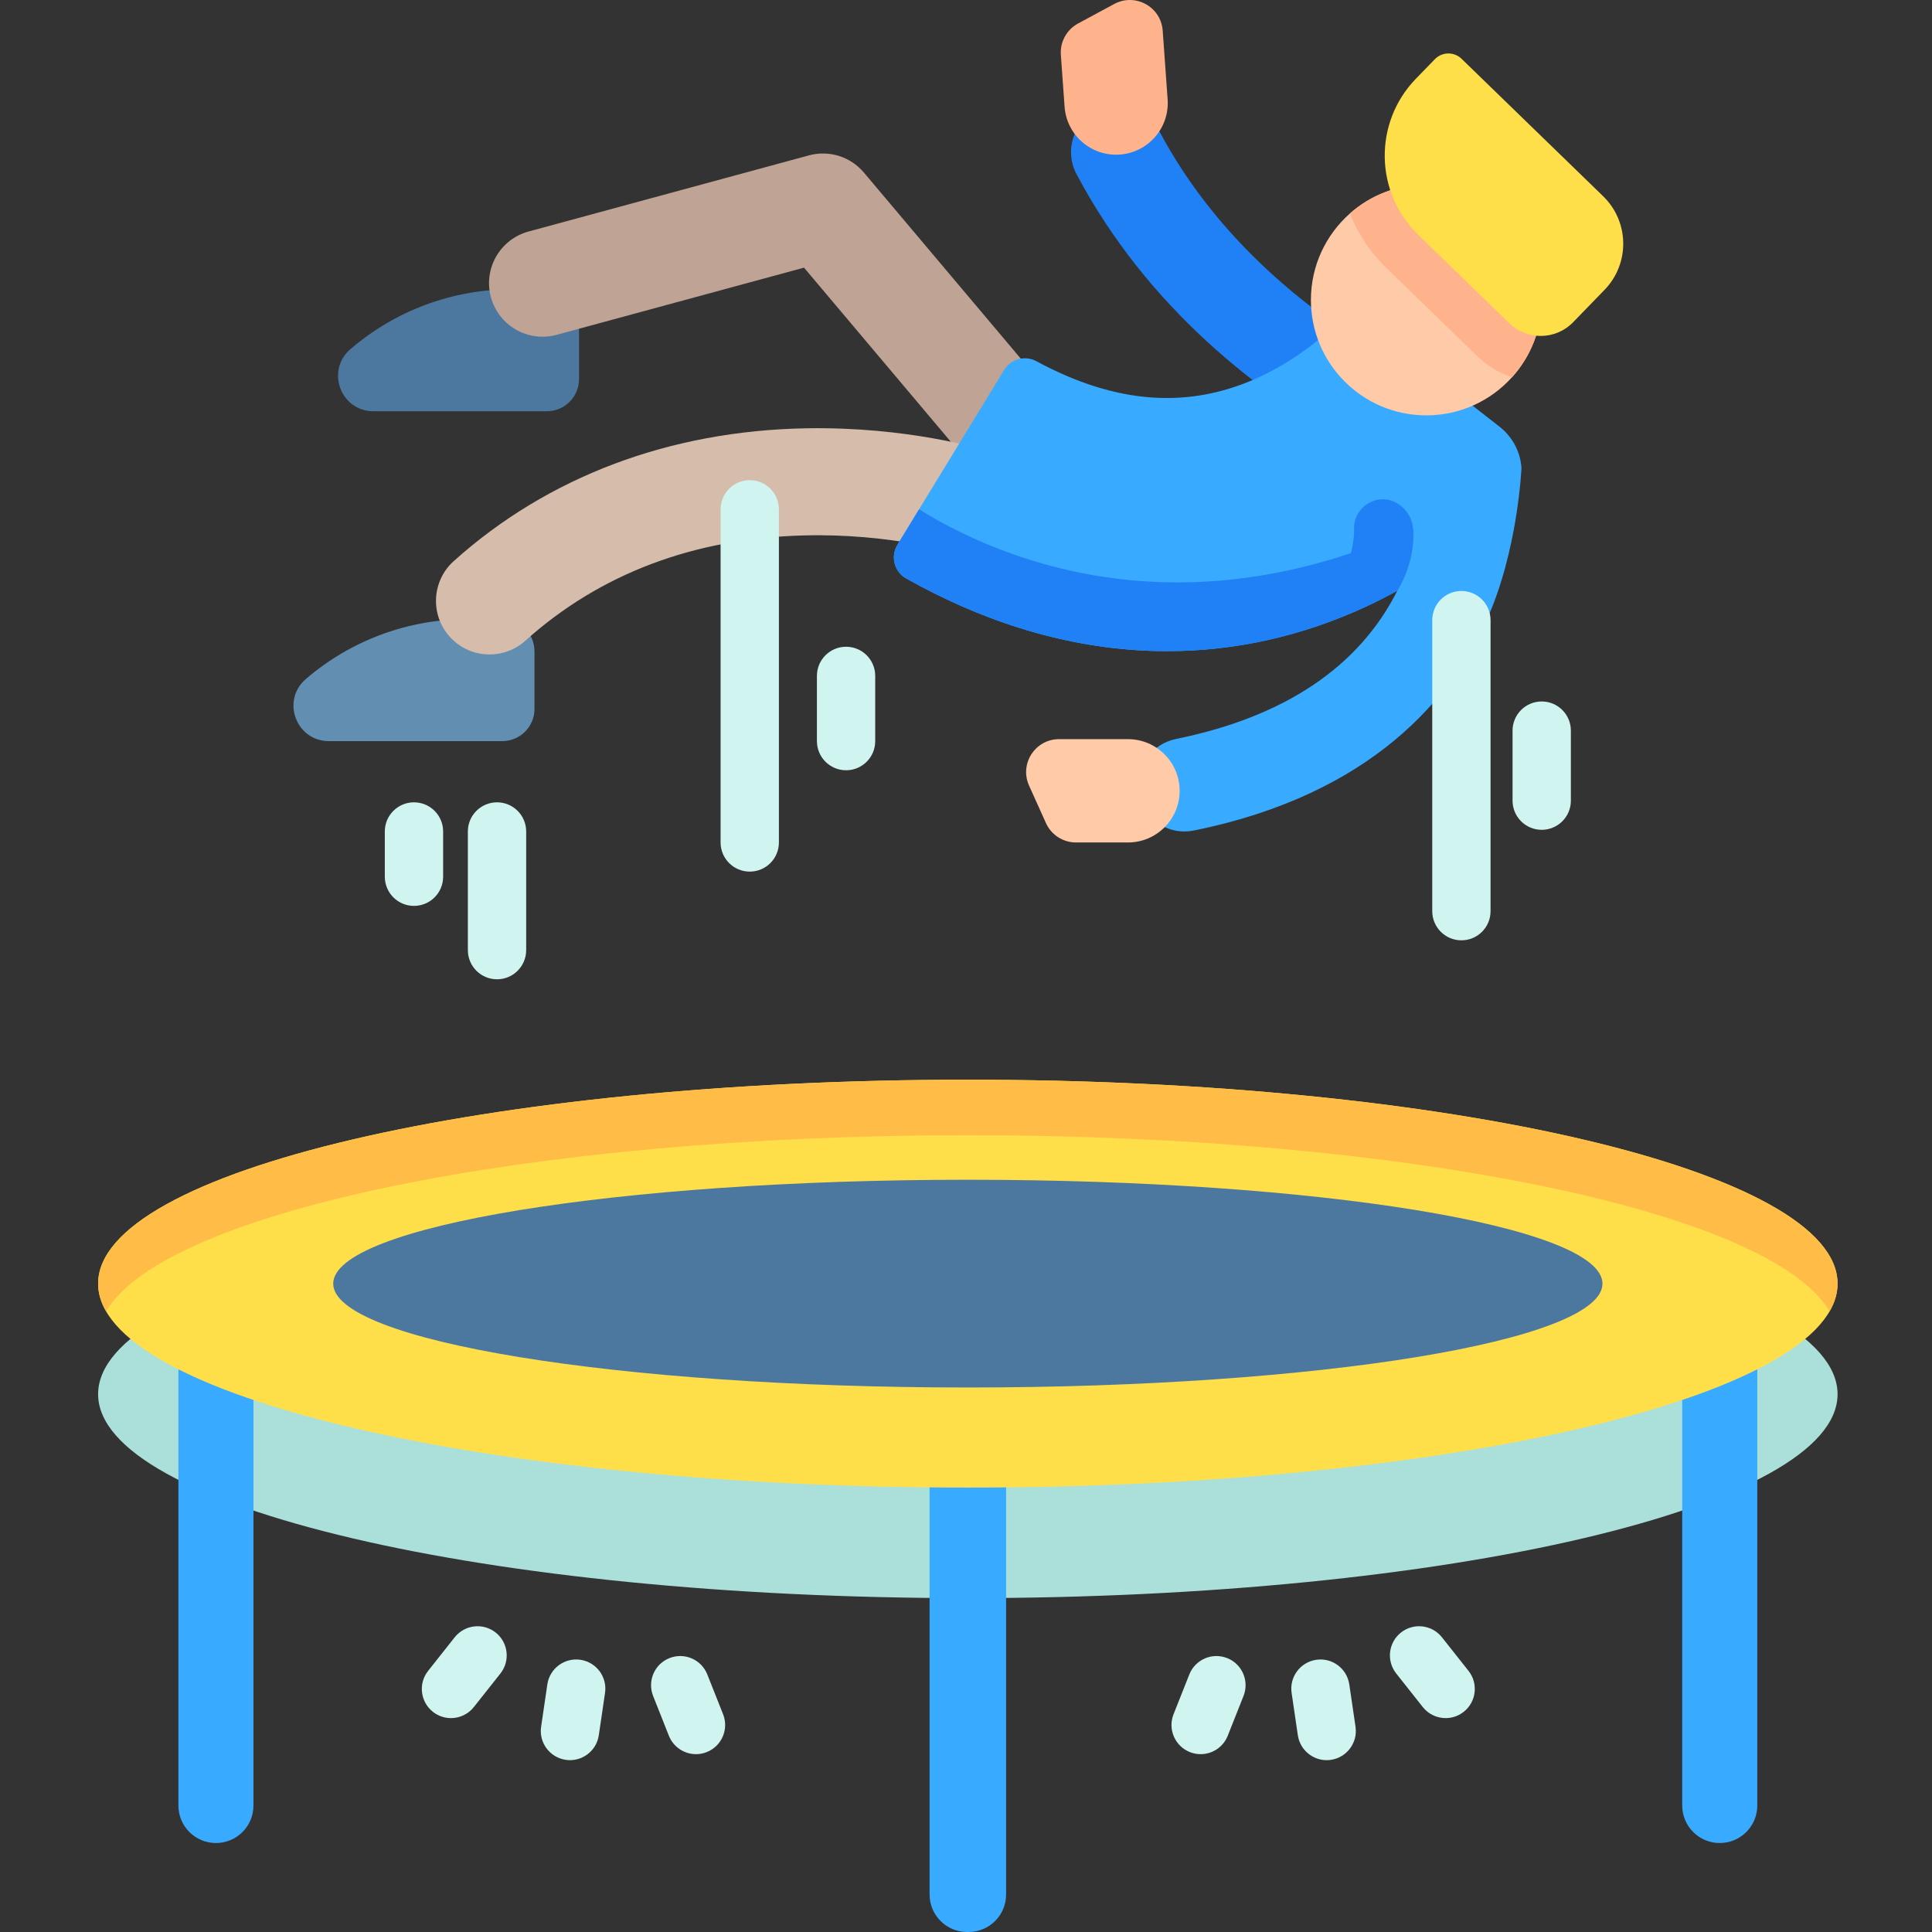 <svg height="512pt" viewBox="-26 0 512 512" width="512pt" xmlns="http://www.w3.org/2000/svg"><rect x="-26" y="0" width="512" height="512" fill="#333333" stroke="none"/><path d="m460.973 369.473c0-29.848-103.191-54.047-230.484-54.047-127.297 0-230.488 24.199-230.488 54.047s103.191 54.047 230.488 54.047c127.293 0 230.484-24.199 230.484-54.047zm0 0" fill="#abe0da"/><path d="m31.223 488.422c-5.492 0-9.945-4.453-9.945-9.945v-132.582h19.891v132.582c0 5.492-4.453 9.945-9.945 9.945zm0 0" fill="#38aaff"/><path d="m230.68 512h-.387c-5.492 0-9.945-4.453-9.945-9.945v-132.582h20.277v132.582c0 5.492-4.453 9.945-9.945 9.945zm0 0" fill="#38aaff"/><path d="m429.754 488.422c-5.496 0-9.949-4.453-9.949-9.945v-132.582h19.895v132.582c0 5.492-4.453 9.945-9.945 9.945zm0 0" fill="#38aaff"/><path d="m460.973 340.176c0-29.848-103.191-54.047-230.484-54.047-127.297 0-230.488 24.199-230.488 54.047 0 29.848 103.191 54.047 230.488 54.047 127.293 0 230.484-24.199 230.484-54.047zm0 0" fill="#ffdf49"/><path d="m460.969 340.176c0 2.492-.719 4.957-2.121 7.355-15.289-26.363-111.703-46.688-228.359-46.688s-213.074 20.324-228.359 46.688c-1.402-2.398-2.125-4.859-2.125-7.355 0-29.844 103.184-54.043 230.484-54.043 127.297 0 230.48 24.199 230.48 54.043zm0 0" fill="#ffbd47"/><path d="m398.672 340.176c0-15.203-75.301-27.531-168.184-27.531-92.887 0-168.184 12.328-168.184 27.531s75.297 27.527 168.184 27.527c92.883 0 168.184-12.324 168.184-27.527zm0 0" fill="#4c78a0"/><g fill="#d0f4ef"><path d="m125.055 466.461c-.375 0-.754-.027-1.133-.086-4.223-.621-7.145-4.543-6.523-8.766l1.652-11.227c.621-4.223 4.551-7.145 8.77-6.52 4.223.621 7.141 4.547 6.52 8.77l-1.652 11.223c-.562 3.84-3.863 6.605-7.633 6.605zm0 0"/><path d="m158.445 464.871c-3.07 0-5.98-1.848-7.184-4.879l-4.18-10.547c-1.574-3.969.367-8.461 4.332-10.031 3.969-1.574 8.461.367 10.031 4.336l4.184 10.547c1.57 3.965-.367 8.457-4.336 10.027-.934.371-1.898.547-2.848.547zm0 0"/><path d="m93.512 455.316c-1.68 0-3.371-.543-4.793-1.668-3.344-2.648-3.91-7.508-1.262-10.852l7.043-8.898c2.652-3.344 7.512-3.906 10.855-1.262 3.344 2.652 3.91 7.508 1.262 10.855l-7.043 8.895c-1.527 1.926-3.781 2.93-6.062 2.93zm0 0"/><path d="m325.574 466.461c-3.77 0-7.066-2.762-7.633-6.605l-1.652-11.223c-.621-4.223 2.297-8.148 6.52-8.77 4.223-.629 8.145 2.297 8.766 6.52l1.652 11.223c.625 4.223-2.297 8.148-6.516 8.77-.383.059-.762.086-1.137.086zm0 0"/><path d="m292.18 464.871c-.945 0-1.91-.176-2.844-.547-3.969-1.57-5.906-6.062-4.336-10.027l4.184-10.547c1.574-3.969 6.062-5.91 10.031-4.336 3.965 1.57 5.906 6.062 4.332 10.031l-4.184 10.547c-1.199 3.031-4.105 4.879-7.184 4.879zm0 0"/><path d="m357.117 455.316c-2.281 0-4.539-1.004-6.062-2.93l-7.043-8.895c-2.648-3.348-2.086-8.207 1.262-10.855 3.348-2.645 8.207-2.082 10.855 1.262l7.039 8.898c2.648 3.344 2.086 8.203-1.262 10.852-1.418 1.125-3.109 1.668-4.789 1.668zm0 0"/></g><path d="m107.105 196.402h-45.957c-8.676 0-12.68-10.785-6.105-16.445 11.895-10.242 27.074-15.875 42.77-15.875h9.297c4.711 0 8.531 3.816 8.531 8.531v15.254c0 4.715-3.82 8.535-8.535 8.535zm0 0" fill="#628fb1"/><path d="m118.918 108.984h-45.957c-8.676 0-12.68-10.785-6.105-16.445 11.895-10.242 27.074-15.875 42.77-15.875h9.297c4.711 0 8.531 3.816 8.531 8.531v15.254c-.004 4.715-3.82 8.535-8.535 8.535zm0 0" fill="#4c78a0"/><path d="m243.484 130.008c-4.039 0-8.047-1.715-10.855-5.043l-45.555-54.035-65.57 17.805c-7.559 2.055-15.355-2.41-17.41-9.973-2.051-7.562 2.414-15.355 9.977-17.41l74.301-20.176c5.324-1.449 11.008.324 14.566 4.547l51.387 60.953c5.051 5.988 4.289 14.941-1.703 19.992-2.66 2.242-5.91 3.34-9.137 3.34zm0 0" fill="#bfa394"/><path d="m103.73 173.441c-3.887 0-7.758-1.59-10.559-4.711-5.234-5.832-4.75-14.801 1.078-20.035 24.918-22.367 57.207-34.539 93.375-35.191 26.984-.484 46.824 5.609 47.656 5.867 7.477 2.34 11.645 10.297 9.309 17.773-2.336 7.469-10.273 11.633-17.738 9.32-.168-.051-17.02-5.133-39.621-4.574-29.285.719-54.188 10.113-74.027 27.922-2.707 2.43-6.098 3.629-9.473 3.629zm0 0" fill="#d6bcab"/><path d="m259.262 46.086c18.84 35.66 48.539 58.141 71.707 71.234l14.402-20.391c-20.402-11.219-47.676-31-64.258-62.387-2.562-4.852-7.891-7.293-13.02-6.41-1.25.215-2.492.629-3.68 1.254-6.031 3.191-8.34 10.664-5.152 16.699zm0 0" fill="#2081f6"/><path d="m377.207 123.965s-.914 22.02-9.238 40.375c-9.137 20.137-30.012 46.152-77.648 55.766-.82.16-1.652.242-2.465.242-6.023 0-11.375-4.422-12.227-10.715-.871-6.469 3.648-12.492 10.039-13.801 28.742-5.852 48.457-19.074 58.637-39.289-.094.051-.195.098-.285.148-2.535 1.391-5.18 2.738-7.938 4.027-16.926 7.859-34.668 11.844-52.797 11.844-1.391 0-2.789-.031-4.188-.07-21.762-.742-43.602-7.199-64.984-19.215-3.145-1.773-4.168-5.832-2.281-8.914l5.727-9.391 22.574-36.957c1.773-2.91 5.516-3.914 8.516-2.293 21.172 11.449 40.578 12.797 59.152 4.168 6.176-2.867 11.336-6.418 15.262-9.582 5.535-4.449 13.434-4.43 19.043-.059l29.281 22.824c3.559 2.789 5.516 6.773 5.82 10.891zm0 0" fill="#38aaff"/><path d="m344.305 156.543c-2.535 1.387-5.465 2.887-8.223 4.176-16.926 7.859-34.668 11.844-52.797 11.844-1.391 0-2.789-.031-4.188-.07-21.762-.742-43.602-7.199-64.984-19.215-3.145-1.773-4.168-5.832-2.281-8.914l5.727-9.391c20.637 12.797 68.27 33.555 130.902 5.102 0 0 .781 7.93-4.156 16.469zm0 0" fill="#2081f6"/><path d="m344.301 156.547c-.094.039-.195.094-.277.145-2.535 1.391-5.184 2.738-7.941 4.027-1.559.719-3.133 1.41-4.699 2.07-3.008-2.328-3.906-6.582-1.949-9.961 3.617-6.266 3.422-12.289 3.41-12.352-.258-4.266 2.988-7.891 7.242-8.148 4.246-.27 8.109 3.488 8.375 7.746.062 1.062.836 8.293-4.16 16.473zm0 0" fill="#2081f6"/><path d="m272.926 223.262h-13.781c-3.434 0-6.543-2.008-7.957-5.137l-4.477-9.93c-2.605-5.773 1.621-12.312 7.953-12.312h18.262c7.562 0 13.691 6.129 13.691 13.691 0 7.559-6.129 13.688-13.691 13.688zm0 0" fill="#fecaa8"/><path d="m256.125 28.285-.988-13.75c-.246-3.422 1.539-6.668 4.555-8.301l9.586-5.176c5.57-3.012 12.395.734 12.848 7.051l1.309 18.215c.539 7.543-5.133 14.094-12.676 14.637-7.539.539-14.094-5.133-14.633-12.676zm0 0" fill="#ffb38c"/><path d="m382.57 79.492c0 7.879-2.973 15.059-7.871 20.48-5.594 6.207-13.695 10.102-22.711 10.102-16.891 0-30.582-13.688-30.582-30.582 0-9.125 3.996-17.309 10.324-22.906 5.395-4.785 12.492-7.676 20.258-7.676 16.895 0 30.582 13.688 30.582 30.582zm0 0" fill="#fecaa8"/><path d="m382.57 79.492c0 7.879-2.973 15.059-7.871 20.48-3.414-1.125-6.559-3.02-9.215-5.594l-24.102-23.395c-4.258-4.137-7.523-9.031-9.652-14.398 5.395-4.785 12.492-7.676 20.258-7.676 16.895 0 30.582 13.688 30.582 30.582zm0 0" fill="#ffb38c"/><path d="m349.859 62.258 24.098 23.387c4.746 4.609 12.328 4.496 16.934-.25l8.324-8.578c6.754-6.957 6.59-18.07-.371-24.824l-37.516-36.414c-1.984-1.922-5.148-1.875-7.07.105l-5.02 5.168c-11.262 11.605-10.984 30.145.621 41.406zm0 0" fill="#ffdf49"/><path d="m172.691 230.988c-4.266 0-7.727-3.457-7.727-7.727v-88.285c0-4.27 3.461-7.727 7.727-7.727 4.27 0 7.727 3.457 7.727 7.727v88.285c0 4.27-3.457 7.727-7.727 7.727zm0 0" fill="#d0f4ef"/><path d="m198.219 204.129c-4.27 0-7.727-3.461-7.727-7.727v-17.281c0-4.27 3.457-7.727 7.727-7.727 4.266 0 7.723 3.457 7.723 7.727v17.281c.004 4.266-3.457 7.727-7.723 7.727zm0 0" fill="#d0f4ef"/><path d="m361.289 249.195c-4.27 0-7.727-3.457-7.727-7.727v-77.129c0-4.27 3.457-7.727 7.727-7.727 4.266 0 7.723 3.461 7.723 7.727v77.129c0 4.27-3.457 7.727-7.723 7.727zm0 0" fill="#d0f4ef"/><path d="m382.57 219.91c-4.27 0-7.727-3.457-7.727-7.727v-18.559c0-4.27 3.457-7.727 7.727-7.727 4.266 0 7.727 3.457 7.727 7.727v18.559c0 4.27-3.461 7.727-7.727 7.727zm0 0" fill="#d0f4ef"/><path d="m83.707 240.07c-4.27 0-7.727-3.461-7.727-7.727v-11.996c0-4.266 3.461-7.723 7.727-7.723s7.727 3.457 7.727 7.723v11.996c0 4.27-3.457 7.727-7.727 7.727zm0 0" fill="#d0f4ef"/><path d="m105.715 259.523c-4.266 0-7.727-3.461-7.727-7.727v-31.449c0-4.266 3.461-7.723 7.727-7.723 4.27 0 7.727 3.457 7.727 7.723v31.449c0 4.266-3.457 7.727-7.727 7.727zm0 0" fill="#d0f4ef"/></svg>